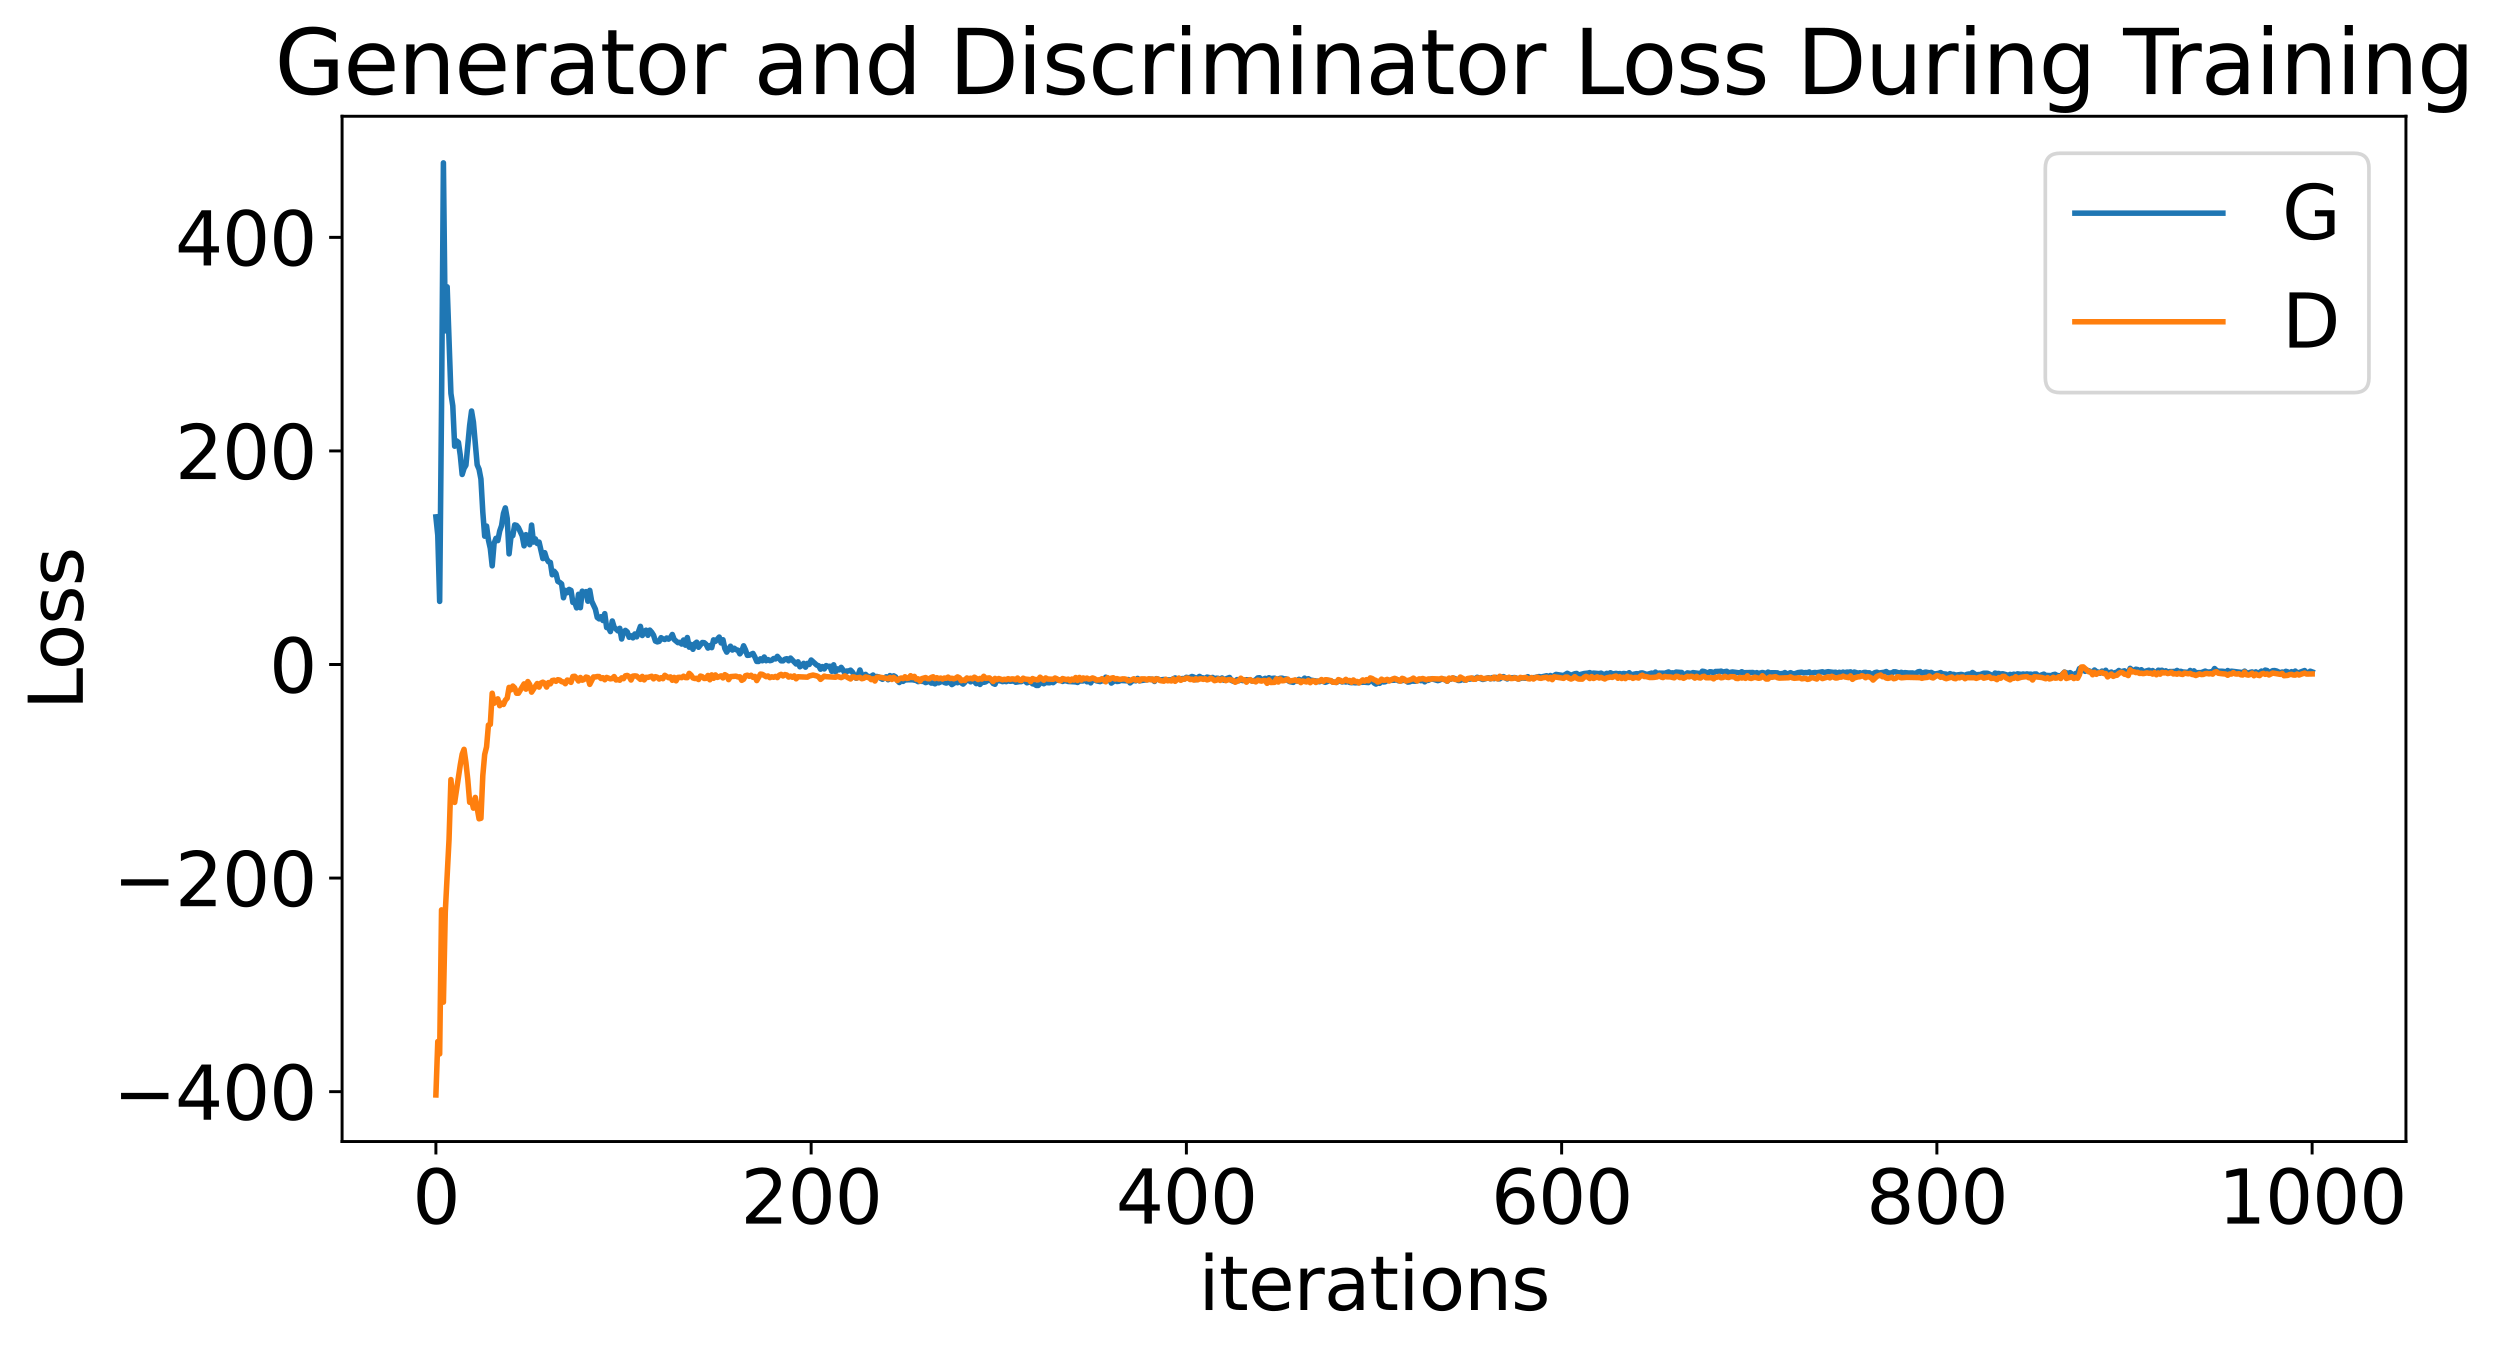 <?xml version="1.0" encoding="utf-8" standalone="no"?>
<!DOCTYPE svg PUBLIC "-//W3C//DTD SVG 1.1//EN"
  "http://www.w3.org/Graphics/SVG/1.1/DTD/svg11.dtd">
<svg xmlns:xlink="http://www.w3.org/1999/xlink" width="675.923pt" height="365.549pt" viewBox="0 0 675.923 365.549" xmlns="http://www.w3.org/2000/svg" version="1.1">
 <defs>
  <style type="text/css">*{stroke-linejoin: round; stroke-linecap: butt}</style>
 </defs>
 <g id="figure_1">
  <g id="patch_1">
   <path d="M 0 365.549 
L 675.923 365.549 
L 675.923 -0 
L 0 -0 
z
" style="fill: #ffffff"/>
  </g>
  <g id="axes_1">
   <g id="patch_2">
    <path d="M 92.491 308.636 
L 650.491 308.636 
L 650.491 31.436 
L 92.491 31.436 
z
" style="fill: #ffffff"/>
   </g>
   <g id="matplotlib.axis_1">
    <g id="xtick_1">
     <g id="line2d_1">
      <defs>
       <path id="mfd19feb092" d="M 0 0 
L 0 3.5 
" style="stroke: #000000; stroke-width: 0.8"/>
      </defs>
      <g>
       <use xlink:href="#mfd19feb092" x="117.854" y="308.636" style="stroke: #000000; stroke-width: 0.8"/>
      </g>
     </g>
     <g id="text_1">
      <!-- 0 -->
      <g transform="translate(111.492 330.833) scale(0.2 -0.2)">
       <defs>
        <path id="DejaVuSans-30" d="M 2034 4250 
Q 1547 4250 1301 3770 
Q 1056 3291 1056 2328 
Q 1056 1369 1301 889 
Q 1547 409 2034 409 
Q 2525 409 2770 889 
Q 3016 1369 3016 2328 
Q 3016 3291 2770 3770 
Q 2525 4250 2034 4250 
z
M 2034 4750 
Q 2819 4750 3233 4129 
Q 3647 3509 3647 2328 
Q 3647 1150 3233 529 
Q 2819 -91 2034 -91 
Q 1250 -91 836 529 
Q 422 1150 422 2328 
Q 422 3509 836 4129 
Q 1250 4750 2034 4750 
z
" transform="scale(0.016)"/>
       </defs>
       <use xlink:href="#DejaVuSans-30"/>
      </g>
     </g>
    </g>
    <g id="xtick_2">
     <g id="line2d_2">
      <g>
       <use xlink:href="#mfd19feb092" x="219.309" y="308.636" style="stroke: #000000; stroke-width: 0.8"/>
      </g>
     </g>
     <g id="text_2">
      <!-- 200 -->
      <g transform="translate(200.221 330.833) scale(0.2 -0.2)">
       <defs>
        <path id="DejaVuSans-32" d="M 1228 531 
L 3431 531 
L 3431 0 
L 469 0 
L 469 531 
Q 828 903 1448 1529 
Q 2069 2156 2228 2338 
Q 2531 2678 2651 2914 
Q 2772 3150 2772 3378 
Q 2772 3750 2511 3984 
Q 2250 4219 1831 4219 
Q 1534 4219 1204 4116 
Q 875 4013 500 3803 
L 500 4441 
Q 881 4594 1212 4672 
Q 1544 4750 1819 4750 
Q 2544 4750 2975 4387 
Q 3406 4025 3406 3419 
Q 3406 3131 3298 2873 
Q 3191 2616 2906 2266 
Q 2828 2175 2409 1742 
Q 1991 1309 1228 531 
z
" transform="scale(0.016)"/>
       </defs>
       <use xlink:href="#DejaVuSans-32"/>
       <use xlink:href="#DejaVuSans-30" x="63.623"/>
       <use xlink:href="#DejaVuSans-30" x="127.246"/>
      </g>
     </g>
    </g>
    <g id="xtick_3">
     <g id="line2d_3">
      <g>
       <use xlink:href="#mfd19feb092" x="320.763" y="308.636" style="stroke: #000000; stroke-width: 0.8"/>
      </g>
     </g>
     <g id="text_3">
      <!-- 400 -->
      <g transform="translate(301.676 330.833) scale(0.2 -0.2)">
       <defs>
        <path id="DejaVuSans-34" d="M 2419 4116 
L 825 1625 
L 2419 1625 
L 2419 4116 
z
M 2253 4666 
L 3047 4666 
L 3047 1625 
L 3713 1625 
L 3713 1100 
L 3047 1100 
L 3047 0 
L 2419 0 
L 2419 1100 
L 313 1100 
L 313 1709 
L 2253 4666 
z
" transform="scale(0.016)"/>
       </defs>
       <use xlink:href="#DejaVuSans-34"/>
       <use xlink:href="#DejaVuSans-30" x="63.623"/>
       <use xlink:href="#DejaVuSans-30" x="127.246"/>
      </g>
     </g>
    </g>
    <g id="xtick_4">
     <g id="line2d_4">
      <g>
       <use xlink:href="#mfd19feb092" x="422.218" y="308.636" style="stroke: #000000; stroke-width: 0.8"/>
      </g>
     </g>
     <g id="text_4">
      <!-- 600 -->
      <g transform="translate(403.13 330.833) scale(0.2 -0.2)">
       <defs>
        <path id="DejaVuSans-36" d="M 2113 2584 
Q 1688 2584 1439 2293 
Q 1191 2003 1191 1497 
Q 1191 994 1439 701 
Q 1688 409 2113 409 
Q 2538 409 2786 701 
Q 3034 994 3034 1497 
Q 3034 2003 2786 2293 
Q 2538 2584 2113 2584 
z
M 3366 4563 
L 3366 3988 
Q 3128 4100 2886 4159 
Q 2644 4219 2406 4219 
Q 1781 4219 1451 3797 
Q 1122 3375 1075 2522 
Q 1259 2794 1537 2939 
Q 1816 3084 2150 3084 
Q 2853 3084 3261 2657 
Q 3669 2231 3669 1497 
Q 3669 778 3244 343 
Q 2819 -91 2113 -91 
Q 1303 -91 875 529 
Q 447 1150 447 2328 
Q 447 3434 972 4092 
Q 1497 4750 2381 4750 
Q 2619 4750 2861 4703 
Q 3103 4656 3366 4563 
z
" transform="scale(0.016)"/>
       </defs>
       <use xlink:href="#DejaVuSans-36"/>
       <use xlink:href="#DejaVuSans-30" x="63.623"/>
       <use xlink:href="#DejaVuSans-30" x="127.246"/>
      </g>
     </g>
    </g>
    <g id="xtick_5">
     <g id="line2d_5">
      <g>
       <use xlink:href="#mfd19feb092" x="523.672" y="308.636" style="stroke: #000000; stroke-width: 0.8"/>
      </g>
     </g>
     <g id="text_5">
      <!-- 800 -->
      <g transform="translate(504.585 330.833) scale(0.2 -0.2)">
       <defs>
        <path id="DejaVuSans-38" d="M 2034 2216 
Q 1584 2216 1326 1975 
Q 1069 1734 1069 1313 
Q 1069 891 1326 650 
Q 1584 409 2034 409 
Q 2484 409 2743 651 
Q 3003 894 3003 1313 
Q 3003 1734 2745 1975 
Q 2488 2216 2034 2216 
z
M 1403 2484 
Q 997 2584 770 2862 
Q 544 3141 544 3541 
Q 544 4100 942 4425 
Q 1341 4750 2034 4750 
Q 2731 4750 3128 4425 
Q 3525 4100 3525 3541 
Q 3525 3141 3298 2862 
Q 3072 2584 2669 2484 
Q 3125 2378 3379 2068 
Q 3634 1759 3634 1313 
Q 3634 634 3220 271 
Q 2806 -91 2034 -91 
Q 1263 -91 848 271 
Q 434 634 434 1313 
Q 434 1759 690 2068 
Q 947 2378 1403 2484 
z
M 1172 3481 
Q 1172 3119 1398 2916 
Q 1625 2713 2034 2713 
Q 2441 2713 2670 2916 
Q 2900 3119 2900 3481 
Q 2900 3844 2670 4047 
Q 2441 4250 2034 4250 
Q 1625 4250 1398 4047 
Q 1172 3844 1172 3481 
z
" transform="scale(0.016)"/>
       </defs>
       <use xlink:href="#DejaVuSans-38"/>
       <use xlink:href="#DejaVuSans-30" x="63.623"/>
       <use xlink:href="#DejaVuSans-30" x="127.246"/>
      </g>
     </g>
    </g>
    <g id="xtick_6">
     <g id="line2d_6">
      <g>
       <use xlink:href="#mfd19feb092" x="625.127" y="308.636" style="stroke: #000000; stroke-width: 0.8"/>
      </g>
     </g>
     <g id="text_6">
      <!-- 1000 -->
      <g transform="translate(599.677 330.833) scale(0.2 -0.2)">
       <defs>
        <path id="DejaVuSans-31" d="M 794 531 
L 1825 531 
L 1825 4091 
L 703 3866 
L 703 4441 
L 1819 4666 
L 2450 4666 
L 2450 531 
L 3481 531 
L 3481 0 
L 794 0 
L 794 531 
z
" transform="scale(0.016)"/>
       </defs>
       <use xlink:href="#DejaVuSans-31"/>
       <use xlink:href="#DejaVuSans-30" x="63.623"/>
       <use xlink:href="#DejaVuSans-30" x="127.246"/>
       <use xlink:href="#DejaVuSans-30" x="190.869"/>
      </g>
     </g>
    </g>
    <g id="text_7">
     <!-- iterations -->
     <g transform="translate(324.036 354.189) scale(0.2 -0.2)">
      <defs>
       <path id="DejaVuSans-69" d="M 603 3500 
L 1178 3500 
L 1178 0 
L 603 0 
L 603 3500 
z
M 603 4863 
L 1178 4863 
L 1178 4134 
L 603 4134 
L 603 4863 
z
" transform="scale(0.016)"/>
       <path id="DejaVuSans-74" d="M 1172 4494 
L 1172 3500 
L 2356 3500 
L 2356 3053 
L 1172 3053 
L 1172 1153 
Q 1172 725 1289 603 
Q 1406 481 1766 481 
L 2356 481 
L 2356 0 
L 1766 0 
Q 1100 0 847 248 
Q 594 497 594 1153 
L 594 3053 
L 172 3053 
L 172 3500 
L 594 3500 
L 594 4494 
L 1172 4494 
z
" transform="scale(0.016)"/>
       <path id="DejaVuSans-65" d="M 3597 1894 
L 3597 1613 
L 953 1613 
Q 991 1019 1311 708 
Q 1631 397 2203 397 
Q 2534 397 2845 478 
Q 3156 559 3463 722 
L 3463 178 
Q 3153 47 2828 -22 
Q 2503 -91 2169 -91 
Q 1331 -91 842 396 
Q 353 884 353 1716 
Q 353 2575 817 3079 
Q 1281 3584 2069 3584 
Q 2775 3584 3186 3129 
Q 3597 2675 3597 1894 
z
M 3022 2063 
Q 3016 2534 2758 2815 
Q 2500 3097 2075 3097 
Q 1594 3097 1305 2825 
Q 1016 2553 972 2059 
L 3022 2063 
z
" transform="scale(0.016)"/>
       <path id="DejaVuSans-72" d="M 2631 2963 
Q 2534 3019 2420 3045 
Q 2306 3072 2169 3072 
Q 1681 3072 1420 2755 
Q 1159 2438 1159 1844 
L 1159 0 
L 581 0 
L 581 3500 
L 1159 3500 
L 1159 2956 
Q 1341 3275 1631 3429 
Q 1922 3584 2338 3584 
Q 2397 3584 2469 3576 
Q 2541 3569 2628 3553 
L 2631 2963 
z
" transform="scale(0.016)"/>
       <path id="DejaVuSans-61" d="M 2194 1759 
Q 1497 1759 1228 1600 
Q 959 1441 959 1056 
Q 959 750 1161 570 
Q 1363 391 1709 391 
Q 2188 391 2477 730 
Q 2766 1069 2766 1631 
L 2766 1759 
L 2194 1759 
z
M 3341 1997 
L 3341 0 
L 2766 0 
L 2766 531 
Q 2569 213 2275 61 
Q 1981 -91 1556 -91 
Q 1019 -91 701 211 
Q 384 513 384 1019 
Q 384 1609 779 1909 
Q 1175 2209 1959 2209 
L 2766 2209 
L 2766 2266 
Q 2766 2663 2505 2880 
Q 2244 3097 1772 3097 
Q 1472 3097 1187 3025 
Q 903 2953 641 2809 
L 641 3341 
Q 956 3463 1253 3523 
Q 1550 3584 1831 3584 
Q 2591 3584 2966 3190 
Q 3341 2797 3341 1997 
z
" transform="scale(0.016)"/>
       <path id="DejaVuSans-6f" d="M 1959 3097 
Q 1497 3097 1228 2736 
Q 959 2375 959 1747 
Q 959 1119 1226 758 
Q 1494 397 1959 397 
Q 2419 397 2687 759 
Q 2956 1122 2956 1747 
Q 2956 2369 2687 2733 
Q 2419 3097 1959 3097 
z
M 1959 3584 
Q 2709 3584 3137 3096 
Q 3566 2609 3566 1747 
Q 3566 888 3137 398 
Q 2709 -91 1959 -91 
Q 1206 -91 779 398 
Q 353 888 353 1747 
Q 353 2609 779 3096 
Q 1206 3584 1959 3584 
z
" transform="scale(0.016)"/>
       <path id="DejaVuSans-6e" d="M 3513 2113 
L 3513 0 
L 2938 0 
L 2938 2094 
Q 2938 2591 2744 2837 
Q 2550 3084 2163 3084 
Q 1697 3084 1428 2787 
Q 1159 2491 1159 1978 
L 1159 0 
L 581 0 
L 581 3500 
L 1159 3500 
L 1159 2956 
Q 1366 3272 1645 3428 
Q 1925 3584 2291 3584 
Q 2894 3584 3203 3211 
Q 3513 2838 3513 2113 
z
" transform="scale(0.016)"/>
       <path id="DejaVuSans-73" d="M 2834 3397 
L 2834 2853 
Q 2591 2978 2328 3040 
Q 2066 3103 1784 3103 
Q 1356 3103 1142 2972 
Q 928 2841 928 2578 
Q 928 2378 1081 2264 
Q 1234 2150 1697 2047 
L 1894 2003 
Q 2506 1872 2764 1633 
Q 3022 1394 3022 966 
Q 3022 478 2636 193 
Q 2250 -91 1575 -91 
Q 1294 -91 989 -36 
Q 684 19 347 128 
L 347 722 
Q 666 556 975 473 
Q 1284 391 1588 391 
Q 1994 391 2212 530 
Q 2431 669 2431 922 
Q 2431 1156 2273 1281 
Q 2116 1406 1581 1522 
L 1381 1569 
Q 847 1681 609 1914 
Q 372 2147 372 2553 
Q 372 3047 722 3315 
Q 1072 3584 1716 3584 
Q 2034 3584 2315 3537 
Q 2597 3491 2834 3397 
z
" transform="scale(0.016)"/>
      </defs>
      <use xlink:href="#DejaVuSans-69"/>
      <use xlink:href="#DejaVuSans-74" x="27.783"/>
      <use xlink:href="#DejaVuSans-65" x="66.992"/>
      <use xlink:href="#DejaVuSans-72" x="128.516"/>
      <use xlink:href="#DejaVuSans-61" x="169.629"/>
      <use xlink:href="#DejaVuSans-74" x="230.908"/>
      <use xlink:href="#DejaVuSans-69" x="270.117"/>
      <use xlink:href="#DejaVuSans-6f" x="297.9"/>
      <use xlink:href="#DejaVuSans-6e" x="359.082"/>
      <use xlink:href="#DejaVuSans-73" x="422.461"/>
     </g>
    </g>
   </g>
   <g id="matplotlib.axis_2">
    <g id="ytick_1">
     <g id="line2d_7">
      <defs>
       <path id="md54d7e833b" d="M 0 0 
L -3.5 0 
" style="stroke: #000000; stroke-width: 0.8"/>
      </defs>
      <g>
       <use xlink:href="#md54d7e833b" x="92.491" y="295.149" style="stroke: #000000; stroke-width: 0.8"/>
      </g>
     </g>
     <g id="text_8">
      <!-- −400 -->
      <g transform="translate(30.556 302.747) scale(0.2 -0.2)">
       <defs>
        <path id="DejaVuSans-2212" d="M 678 2272 
L 4684 2272 
L 4684 1741 
L 678 1741 
L 678 2272 
z
" transform="scale(0.016)"/>
       </defs>
       <use xlink:href="#DejaVuSans-2212"/>
       <use xlink:href="#DejaVuSans-34" x="83.789"/>
       <use xlink:href="#DejaVuSans-30" x="147.412"/>
       <use xlink:href="#DejaVuSans-30" x="211.035"/>
      </g>
     </g>
    </g>
    <g id="ytick_2">
     <g id="line2d_8">
      <g>
       <use xlink:href="#md54d7e833b" x="92.491" y="237.406" style="stroke: #000000; stroke-width: 0.8"/>
      </g>
     </g>
     <g id="text_9">
      <!-- −200 -->
      <g transform="translate(30.556 245.004) scale(0.2 -0.2)">
       <use xlink:href="#DejaVuSans-2212"/>
       <use xlink:href="#DejaVuSans-32" x="83.789"/>
       <use xlink:href="#DejaVuSans-30" x="147.412"/>
       <use xlink:href="#DejaVuSans-30" x="211.035"/>
      </g>
     </g>
    </g>
    <g id="ytick_3">
     <g id="line2d_9">
      <g>
       <use xlink:href="#md54d7e833b" x="92.491" y="179.663" style="stroke: #000000; stroke-width: 0.8"/>
      </g>
     </g>
     <g id="text_10">
      <!-- 0 -->
      <g transform="translate(72.766 187.262) scale(0.2 -0.2)">
       <use xlink:href="#DejaVuSans-30"/>
      </g>
     </g>
    </g>
    <g id="ytick_4">
     <g id="line2d_10">
      <g>
       <use xlink:href="#md54d7e833b" x="92.491" y="121.92" style="stroke: #000000; stroke-width: 0.8"/>
      </g>
     </g>
     <g id="text_11">
      <!-- 200 -->
      <g transform="translate(47.316 129.519) scale(0.2 -0.2)">
       <use xlink:href="#DejaVuSans-32"/>
       <use xlink:href="#DejaVuSans-30" x="63.623"/>
       <use xlink:href="#DejaVuSans-30" x="127.246"/>
      </g>
     </g>
    </g>
    <g id="ytick_5">
     <g id="line2d_11">
      <g>
       <use xlink:href="#md54d7e833b" x="92.491" y="64.178" style="stroke: #000000; stroke-width: 0.8"/>
      </g>
     </g>
     <g id="text_12">
      <!-- 400 -->
      <g transform="translate(47.316 71.776) scale(0.2 -0.2)">
       <use xlink:href="#DejaVuSans-34"/>
       <use xlink:href="#DejaVuSans-30" x="63.623"/>
       <use xlink:href="#DejaVuSans-30" x="127.246"/>
      </g>
     </g>
    </g>
    <g id="text_13">
     <!-- Loss -->
     <g transform="translate(22.397 191.971) rotate(-90) scale(0.2 -0.2)">
      <defs>
       <path id="DejaVuSans-4c" d="M 628 4666 
L 1259 4666 
L 1259 531 
L 3531 531 
L 3531 0 
L 628 0 
L 628 4666 
z
" transform="scale(0.016)"/>
      </defs>
      <use xlink:href="#DejaVuSans-4c"/>
      <use xlink:href="#DejaVuSans-6f" x="53.963"/>
      <use xlink:href="#DejaVuSans-73" x="115.145"/>
      <use xlink:href="#DejaVuSans-73" x="167.244"/>
     </g>
    </g>
   </g>
   <g id="line2d_12">
    <path d="M 117.854 139.751 
L 118.362 144.723 
L 118.869 162.599 
L 119.376 109.941 
L 119.883 44.036 
L 120.391 89.448 
L 120.898 77.551 
L 121.912 106.365 
L 122.42 109.726 
L 122.927 120.64 
L 123.434 119.204 
L 123.942 119.595 
L 124.449 123.111 
L 124.956 128.276 
L 125.463 126.631 
L 125.971 125.79 
L 126.985 114.951 
L 127.492 111.128 
L 128 114.143 
L 129.014 125.682 
L 129.522 126.858 
L 130.029 129.517 
L 130.536 138.462 
L 131.043 144.97 
L 131.551 142.238 
L 132.058 146.018 
L 132.565 148.277 
L 133.072 152.986 
L 133.58 146.939 
L 134.087 145.55 
L 134.594 146.155 
L 135.102 143.578 
L 135.609 142.121 
L 136.116 138.828 
L 136.623 137.321 
L 137.131 140.17 
L 137.638 149.749 
L 138.145 145.162 
L 138.652 144.809 
L 139.16 141.919 
L 139.667 142.056 
L 140.174 142.689 
L 141.189 144.889 
L 141.696 147.58 
L 142.203 144.558 
L 142.711 146.199 
L 143.218 147.267 
L 143.725 141.964 
L 144.232 146.562 
L 144.74 145.704 
L 145.247 146.943 
L 145.754 146.571 
L 146.769 151.019 
L 147.276 149.433 
L 147.783 151.088 
L 148.291 151.883 
L 148.798 152.057 
L 149.305 155.394 
L 149.812 154.443 
L 150.32 155.065 
L 150.827 157.187 
L 151.334 157.457 
L 151.842 157.875 
L 152.349 161.618 
L 152.856 159.62 
L 153.363 160.247 
L 153.871 159.36 
L 154.378 159.626 
L 154.885 162.871 
L 155.392 162.82 
L 155.9 164.349 
L 156.407 160.682 
L 156.914 164.299 
L 157.422 159.839 
L 157.929 160.412 
L 158.436 159.961 
L 158.943 162.549 
L 159.451 159.617 
L 159.958 162.522 
L 160.972 164.689 
L 161.48 166.947 
L 161.987 167.327 
L 162.494 166.73 
L 163.002 167.759 
L 163.509 165.918 
L 164.016 169.66 
L 164.523 169.738 
L 165.031 170.756 
L 165.538 167.899 
L 166.045 169.586 
L 167.06 170.565 
L 167.567 169.882 
L 168.074 172.761 
L 168.582 170.967 
L 169.089 170.439 
L 169.596 170.86 
L 170.103 172.298 
L 170.611 171.899 
L 171.118 172.457 
L 171.625 171.413 
L 172.132 172.181 
L 173.147 169.351 
L 173.654 171.82 
L 174.162 170.703 
L 174.669 170.387 
L 175.176 171.764 
L 175.683 170.364 
L 176.191 170.944 
L 176.698 171.743 
L 177.205 173.321 
L 177.712 173.544 
L 178.22 173.401 
L 178.727 172.411 
L 179.234 172.755 
L 179.742 172.896 
L 180.249 172.496 
L 180.756 172.808 
L 181.263 172.372 
L 181.771 171.548 
L 182.278 172.909 
L 183.292 173.752 
L 183.8 173.681 
L 184.307 174.136 
L 184.814 173.041 
L 185.322 174.437 
L 185.829 172.369 
L 186.336 174.973 
L 186.843 174.25 
L 187.351 175.54 
L 187.858 174.035 
L 188.365 173.635 
L 188.872 174.998 
L 189.887 173.713 
L 190.394 173.769 
L 190.902 174.193 
L 191.409 175.217 
L 191.916 174.549 
L 192.423 175.102 
L 192.931 173.001 
L 193.438 173.396 
L 194.452 172.246 
L 194.96 173.83 
L 195.467 172.971 
L 195.974 175.344 
L 196.482 176.316 
L 197.496 174.721 
L 198.003 175.75 
L 198.511 175.27 
L 199.018 175.66 
L 199.525 175.803 
L 200.032 176.778 
L 200.54 176.066 
L 201.047 174.61 
L 201.554 175.702 
L 202.062 177.186 
L 202.569 177.146 
L 203.583 176.672 
L 204.091 177.626 
L 204.598 178.826 
L 205.105 178.84 
L 205.612 178.124 
L 206.12 178.645 
L 206.627 177.64 
L 207.134 178.637 
L 207.642 178.334 
L 208.149 178.624 
L 208.656 178.507 
L 209.163 178.056 
L 209.671 178.154 
L 210.178 177.462 
L 211.192 178.663 
L 211.7 178.676 
L 212.207 178.231 
L 212.714 178.099 
L 213.222 178.653 
L 213.729 177.93 
L 215.251 179.524 
L 215.758 178.94 
L 216.265 180.275 
L 216.772 179.957 
L 217.28 179.353 
L 217.787 180.379 
L 218.294 179.365 
L 218.802 179.641 
L 219.309 178.457 
L 220.831 179.826 
L 221.338 180.002 
L 221.845 180.935 
L 222.352 180.225 
L 222.86 180.852 
L 223.367 179.961 
L 223.874 180.188 
L 224.382 180.141 
L 224.889 181.495 
L 225.396 179.749 
L 225.903 181.662 
L 226.411 180.841 
L 226.918 181.108 
L 227.425 180.436 
L 227.932 181.136 
L 228.44 182.052 
L 228.947 181.422 
L 229.454 181.417 
L 229.962 181.193 
L 230.469 181.709 
L 231.483 183.371 
L 231.991 182.602 
L 232.498 181.152 
L 233.005 182.618 
L 233.512 182.961 
L 234.02 182.336 
L 234.527 182.827 
L 235.034 182.954 
L 235.542 182.864 
L 236.049 182.511 
L 236.556 183.23 
L 237.063 182.899 
L 237.571 183.054 
L 238.585 183.66 
L 239.6 182.988 
L 240.107 183.775 
L 240.614 182.661 
L 241.122 183.158 
L 241.629 182.729 
L 242.136 183.014 
L 242.643 183.989 
L 243.151 184.529 
L 243.658 184.064 
L 244.165 184.222 
L 244.672 183.846 
L 245.687 183.78 
L 246.702 183.787 
L 247.716 183.979 
L 248.223 184.289 
L 248.731 184.177 
L 249.745 184.239 
L 250.252 184.553 
L 251.267 184.184 
L 251.774 184.68 
L 252.282 184.656 
L 252.789 184.884 
L 253.296 184.519 
L 253.803 184.613 
L 254.818 184.126 
L 255.325 184.527 
L 255.832 184.677 
L 256.34 184.493 
L 256.847 184.457 
L 257.354 185.084 
L 257.862 184.767 
L 258.369 184.135 
L 258.876 184.584 
L 259.383 184.059 
L 259.891 184.615 
L 260.398 184.954 
L 260.905 184.443 
L 261.412 183.458 
L 262.427 184.344 
L 262.934 183.85 
L 263.442 184.254 
L 263.949 184.827 
L 264.456 184.469 
L 264.963 185.047 
L 265.471 184.444 
L 265.978 184.476 
L 266.485 184.368 
L 266.992 183.938 
L 268.007 184.014 
L 268.514 184.777 
L 269.022 184.997 
L 269.529 183.773 
L 270.036 184.036 
L 270.543 184.102 
L 271.051 184.288 
L 271.558 184.174 
L 272.065 184.293 
L 272.572 184.003 
L 273.08 184.199 
L 274.094 184.093 
L 274.602 184.455 
L 275.616 184.287 
L 276.123 184.291 
L 276.631 183.727 
L 277.645 184.606 
L 278.66 184.275 
L 279.167 184.875 
L 279.674 184.963 
L 280.182 185.317 
L 280.689 185.323 
L 281.196 184.748 
L 281.703 184.519 
L 282.211 184.863 
L 282.718 184.524 
L 283.732 184.617 
L 284.24 184.416 
L 284.747 184.569 
L 285.762 183.721 
L 286.269 183.962 
L 286.776 183.809 
L 287.283 184.237 
L 287.791 184.039 
L 288.298 184.087 
L 288.805 184.248 
L 290.834 184.36 
L 291.342 184.51 
L 291.849 184.111 
L 292.863 184.108 
L 293.371 183.81 
L 293.878 184.329 
L 294.385 183.781 
L 294.892 184.627 
L 295.4 183.751 
L 295.907 183.767 
L 296.414 184.065 
L 297.429 184.284 
L 297.936 184.068 
L 298.443 184.061 
L 298.951 183.095 
L 299.965 183.744 
L 300.472 184.678 
L 301.487 183.94 
L 301.994 184.251 
L 302.502 184.2 
L 303.009 183.967 
L 304.531 184.067 
L 305.038 183.733 
L 305.545 184.63 
L 306.052 184.169 
L 306.56 183.968 
L 307.067 184.075 
L 307.574 183.424 
L 308.082 184.07 
L 311.125 183.612 
L 311.632 183.741 
L 312.14 184.239 
L 312.647 183.488 
L 313.662 183.851 
L 314.676 183.71 
L 315.183 183.838 
L 316.705 183.826 
L 317.72 183.29 
L 318.227 183.562 
L 318.734 183.463 
L 319.242 183.595 
L 319.749 183.446 
L 320.256 183.573 
L 320.763 183.126 
L 321.271 183.258 
L 321.778 183.147 
L 322.285 182.907 
L 322.792 183.073 
L 323.3 183.771 
L 323.807 183.213 
L 324.314 182.883 
L 324.822 183.234 
L 325.329 183.289 
L 325.836 183.484 
L 326.343 183.068 
L 327.358 183.287 
L 327.865 183.159 
L 328.372 183.56 
L 328.88 183.361 
L 329.387 183.402 
L 329.894 183.751 
L 330.402 183.301 
L 330.909 183.92 
L 331.416 183.571 
L 332.431 183.171 
L 332.938 183.962 
L 333.445 184.188 
L 333.952 184.129 
L 334.46 183.744 
L 334.967 184.037 
L 335.474 183.772 
L 335.982 184.015 
L 336.996 183.772 
L 338.011 183.875 
L 338.518 184.119 
L 339.025 184.044 
L 339.532 183.775 
L 340.04 183.298 
L 340.547 183.237 
L 341.054 183.89 
L 342.069 183.404 
L 342.576 183.638 
L 343.083 183.238 
L 343.591 183.479 
L 344.605 183.356 
L 345.112 183.629 
L 345.62 183.641 
L 346.127 183.38 
L 346.634 183.357 
L 347.142 183.559 
L 347.649 183.547 
L 348.663 184.281 
L 349.678 184.486 
L 350.185 183.961 
L 350.692 184.135 
L 351.2 183.671 
L 351.707 183.956 
L 352.214 183.862 
L 352.722 183.35 
L 353.229 184.152 
L 353.736 183.51 
L 354.243 183.849 
L 356.78 184.315 
L 357.287 183.967 
L 358.302 184.477 
L 358.809 184.299 
L 359.316 183.978 
L 359.823 184.087 
L 360.331 184.402 
L 361.345 184.509 
L 361.852 183.925 
L 362.867 184.37 
L 363.374 184.262 
L 363.882 184.387 
L 364.389 184.223 
L 364.896 184.502 
L 365.403 184.576 
L 365.911 184.529 
L 366.418 184.611 
L 367.94 184.473 
L 368.954 184.45 
L 369.969 184.542 
L 370.476 184.103 
L 370.983 183.933 
L 371.491 184.644 
L 371.998 184.946 
L 372.505 184.625 
L 373.012 184.744 
L 373.52 184.123 
L 374.027 184.379 
L 374.534 184.334 
L 375.042 183.967 
L 377.071 183.902 
L 377.578 183.658 
L 378.085 184.057 
L 379.1 184.026 
L 379.607 183.864 
L 380.114 184.022 
L 380.622 184.414 
L 381.129 184.354 
L 381.636 184.134 
L 382.651 184.18 
L 383.665 183.895 
L 384.172 184.036 
L 384.68 183.811 
L 385.187 184.344 
L 385.694 183.949 
L 386.202 183.943 
L 386.709 183.65 
L 387.216 183.552 
L 388.738 184.019 
L 389.245 183.87 
L 389.752 183.564 
L 390.26 183.636 
L 390.767 183.828 
L 391.274 184.159 
L 391.782 183.668 
L 392.289 183.609 
L 392.796 183.336 
L 393.303 183.443 
L 394.318 183.992 
L 394.825 183.952 
L 395.332 183.591 
L 395.84 183.867 
L 396.347 183.821 
L 396.854 183.533 
L 397.362 183.614 
L 398.376 183.406 
L 398.883 183.599 
L 399.391 183.115 
L 400.912 183.7 
L 402.434 183.257 
L 402.942 183.539 
L 403.449 183.211 
L 403.956 183.497 
L 404.463 183.147 
L 404.971 183.511 
L 405.478 183.537 
L 405.985 183.138 
L 406.492 182.937 
L 407.507 183.562 
L 408.014 183.295 
L 409.029 183.237 
L 409.536 183.185 
L 410.551 183.573 
L 411.565 183.287 
L 412.58 183.374 
L 413.087 182.965 
L 413.594 183.324 
L 415.116 183.179 
L 416.131 182.909 
L 416.638 183.053 
L 418.16 182.703 
L 418.667 182.929 
L 419.174 182.642 
L 419.682 183.218 
L 420.189 182.642 
L 420.696 182.343 
L 422.725 182.654 
L 423.74 182.043 
L 424.754 182.575 
L 425.769 182.171 
L 426.276 182.086 
L 426.783 182.502 
L 428.305 182.104 
L 429.32 181.997 
L 429.827 181.859 
L 430.334 182.134 
L 430.842 181.989 
L 432.363 182.131 
L 432.871 181.996 
L 433.378 182.274 
L 433.885 182.349 
L 434.392 182.062 
L 434.9 182.173 
L 435.407 181.899 
L 435.914 182.153 
L 436.422 182.166 
L 436.929 182.051 
L 437.436 182.186 
L 437.943 182.105 
L 438.451 182.265 
L 438.958 182.082 
L 439.972 182.248 
L 440.48 181.88 
L 440.987 182.457 
L 442.509 182.123 
L 443.016 182.252 
L 443.523 181.975 
L 444.031 181.929 
L 445.045 182.29 
L 445.552 182.286 
L 446.567 181.982 
L 447.074 182.178 
L 447.582 181.717 
L 448.089 182.115 
L 448.596 181.992 
L 450.118 182.022 
L 451.132 181.672 
L 451.64 182.02 
L 452.147 181.9 
L 452.654 181.976 
L 453.162 181.715 
L 454.176 181.798 
L 454.683 181.82 
L 455.191 182.41 
L 455.698 182.357 
L 456.205 181.929 
L 457.22 182.086 
L 457.727 181.856 
L 459.249 182.065 
L 459.756 182.174 
L 460.263 181.477 
L 460.771 181.563 
L 461.785 181.991 
L 462.292 181.619 
L 462.8 181.668 
L 463.307 181.948 
L 463.814 181.555 
L 464.829 181.537 
L 465.336 181.455 
L 465.843 181.695 
L 466.858 181.5 
L 467.365 181.899 
L 468.38 181.673 
L 469.902 181.88 
L 470.409 181.919 
L 470.916 181.617 
L 471.423 181.883 
L 473.96 181.825 
L 474.467 182.057 
L 474.974 181.858 
L 475.482 182.089 
L 476.496 181.821 
L 477.511 182.074 
L 478.018 181.715 
L 478.525 181.912 
L 479.54 181.893 
L 480.554 181.915 
L 481.062 182.182 
L 482.076 182.094 
L 482.583 181.838 
L 483.091 182.18 
L 483.598 182.106 
L 484.105 181.875 
L 484.612 182.115 
L 485.12 182.203 
L 486.134 181.849 
L 487.149 181.731 
L 487.656 181.946 
L 488.163 181.833 
L 488.671 181.874 
L 489.178 181.671 
L 489.685 182.115 
L 490.192 181.896 
L 490.7 181.82 
L 491.207 181.896 
L 492.729 181.633 
L 493.236 181.837 
L 494.251 181.606 
L 495.772 181.808 
L 496.28 181.752 
L 496.787 182.01 
L 497.294 181.767 
L 497.802 181.93 
L 498.309 181.714 
L 498.816 181.91 
L 499.323 181.716 
L 499.831 181.752 
L 500.338 181.653 
L 500.845 182.019 
L 501.352 181.701 
L 502.367 182.011 
L 502.874 181.888 
L 503.382 182.12 
L 503.889 181.821 
L 504.396 181.795 
L 504.903 181.933 
L 505.411 181.905 
L 505.918 182.316 
L 506.425 182.176 
L 506.932 181.858 
L 507.44 181.742 
L 507.947 181.97 
L 509.469 181.764 
L 509.976 181.567 
L 510.483 181.949 
L 511.498 181.941 
L 512.005 181.636 
L 512.512 181.648 
L 513.527 181.985 
L 514.034 181.775 
L 514.542 181.959 
L 515.049 181.86 
L 516.063 181.968 
L 517.078 181.94 
L 517.585 182.08 
L 518.092 181.972 
L 518.6 181.635 
L 519.107 181.556 
L 519.614 182.019 
L 520.629 181.704 
L 521.643 181.908 
L 522.151 181.801 
L 522.658 182.096 
L 523.165 182.215 
L 524.18 182.046 
L 524.687 181.845 
L 525.194 182.168 
L 526.209 182.26 
L 526.716 182.578 
L 527.223 182.133 
L 527.731 182.356 
L 528.238 182.326 
L 528.745 182.539 
L 530.267 182.338 
L 531.282 182.612 
L 531.789 182.327 
L 532.296 182.233 
L 532.803 182.26 
L 533.311 181.824 
L 534.325 182.497 
L 534.832 182.381 
L 535.34 182.386 
L 536.354 182.018 
L 537.369 182.035 
L 538.891 182.719 
L 539.398 181.98 
L 539.905 182.127 
L 540.412 182.079 
L 540.92 182.281 
L 541.427 182.153 
L 542.442 182.426 
L 542.949 182.648 
L 543.456 182.343 
L 543.963 182.473 
L 544.471 182.279 
L 544.978 182.42 
L 545.485 182.188 
L 546.5 182.345 
L 547.007 182.225 
L 547.514 182.343 
L 548.022 182.202 
L 548.529 182.311 
L 549.036 182.263 
L 549.543 182.422 
L 550.051 182.238 
L 550.558 182.228 
L 551.065 182.734 
L 551.572 182.643 
L 552.587 182.27 
L 553.094 182.605 
L 554.616 182.666 
L 555.123 182.41 
L 555.631 182.315 
L 556.138 182.616 
L 557.152 182.756 
L 558.167 181.714 
L 559.182 182.096 
L 559.689 181.861 
L 560.196 182.235 
L 560.703 182.417 
L 561.211 182.095 
L 561.718 182.088 
L 562.225 180.756 
L 562.732 181.368 
L 563.24 181.045 
L 563.747 181.5 
L 564.254 181.217 
L 565.269 181.558 
L 565.776 182.067 
L 566.283 181.154 
L 566.791 181.581 
L 567.298 181.721 
L 567.805 181.993 
L 568.312 181.445 
L 568.82 181.993 
L 569.327 181.222 
L 569.834 182.056 
L 570.849 181.704 
L 571.356 182.177 
L 571.863 181.863 
L 572.371 181.71 
L 572.878 181.287 
L 573.385 181.642 
L 574.4 181.366 
L 575.414 182.144 
L 575.922 180.702 
L 576.429 181.132 
L 576.936 181.294 
L 577.443 180.935 
L 577.951 181.029 
L 578.458 181.841 
L 578.965 181.075 
L 579.472 181.646 
L 580.994 181.209 
L 581.502 181.697 
L 582.009 181.304 
L 582.516 181.801 
L 583.023 181.823 
L 583.531 181.207 
L 584.038 181.309 
L 584.545 181.225 
L 585.052 181.636 
L 585.56 181.362 
L 586.067 181.749 
L 586.574 181.579 
L 588.096 181.554 
L 588.603 181.267 
L 589.111 181.628 
L 589.618 181.509 
L 590.125 181.682 
L 591.14 181.757 
L 591.647 181.843 
L 592.154 181.274 
L 592.662 181.889 
L 593.169 181.378 
L 593.676 181.883 
L 594.691 181.865 
L 595.198 181.842 
L 596.212 181.452 
L 596.72 181.67 
L 597.227 181.718 
L 598.242 181.549 
L 598.749 180.754 
L 599.256 181.241 
L 599.763 181.483 
L 600.778 181.487 
L 601.285 181.536 
L 601.792 181.76 
L 602.3 181.297 
L 602.807 181.61 
L 603.314 181.47 
L 606.358 181.843 
L 606.865 181.458 
L 607.372 181.874 
L 607.88 182.027 
L 608.387 181.781 
L 608.894 181.672 
L 609.402 181.914 
L 609.909 181.651 
L 610.416 182.178 
L 611.431 181.441 
L 611.938 181.834 
L 612.445 181.173 
L 612.952 181.296 
L 613.46 181.926 
L 614.474 181.327 
L 614.982 181.305 
L 615.489 181.417 
L 616.503 181.904 
L 617.011 181.697 
L 617.518 181.786 
L 618.025 181.508 
L 618.532 181.664 
L 619.04 182.113 
L 619.547 181.6 
L 620.054 181.816 
L 620.562 181.439 
L 621.069 181.889 
L 621.576 181.85 
L 623.098 181.298 
L 623.605 181.897 
L 624.112 181.9 
L 624.62 181.477 
L 625.127 181.658 
L 625.127 181.658 
" clip-path="url(#pfbd8210f00)" style="fill: none; stroke: #1f77b4; stroke-width: 1.5; stroke-linecap: square"/>
   </g>
   <g id="line2d_13">
    <path d="M 117.854 296.036 
L 118.362 281.605 
L 118.869 284.938 
L 119.376 246.002 
L 119.883 270.95 
L 120.391 246.561 
L 121.405 226.969 
L 121.912 210.779 
L 122.42 215.904 
L 122.927 216.942 
L 124.449 206.773 
L 124.956 203.915 
L 125.463 202.604 
L 125.971 206.178 
L 126.478 210.825 
L 126.985 216.919 
L 127.492 216.352 
L 128 218.494 
L 128.507 215.599 
L 129.522 221.378 
L 130.029 221.238 
L 130.536 209.701 
L 131.043 203.983 
L 131.551 201.937 
L 132.058 196.027 
L 132.565 195.848 
L 133.072 187.438 
L 133.58 190.141 
L 134.087 189.427 
L 134.594 188.949 
L 135.102 190.793 
L 135.609 190.124 
L 136.116 190.463 
L 136.623 189.313 
L 137.131 188.766 
L 137.638 185.854 
L 138.145 186.505 
L 138.652 185.49 
L 139.16 185.993 
L 139.667 187.428 
L 140.174 187.422 
L 141.696 184.904 
L 142.203 186.322 
L 142.711 184.28 
L 143.218 185.074 
L 143.725 187.132 
L 144.74 185.552 
L 145.247 184.81 
L 145.754 185.77 
L 146.262 184.677 
L 146.769 184.447 
L 147.276 184.737 
L 147.783 185.757 
L 148.291 184.553 
L 148.798 184.89 
L 149.305 184.005 
L 149.812 183.901 
L 150.32 184.211 
L 150.827 183.773 
L 151.334 183.881 
L 151.842 184.303 
L 152.349 184.384 
L 152.856 184.848 
L 153.363 183.874 
L 153.871 183.985 
L 154.378 184.488 
L 154.885 182.909 
L 155.392 182.846 
L 155.9 183.356 
L 156.407 184.113 
L 156.914 183.176 
L 157.422 183.903 
L 157.929 183.699 
L 158.436 183.062 
L 158.943 183.196 
L 159.451 185.028 
L 160.465 183.024 
L 160.972 183.025 
L 161.48 182.909 
L 161.987 182.922 
L 162.494 183.447 
L 163.002 183.232 
L 163.509 183.782 
L 164.016 183.157 
L 165.031 183.542 
L 165.538 183.447 
L 166.045 182.929 
L 166.552 183.836 
L 167.06 183.736 
L 167.567 183.908 
L 168.074 183.273 
L 168.582 183.49 
L 169.089 182.72 
L 169.596 182.625 
L 170.103 182.92 
L 170.611 183.852 
L 171.118 182.803 
L 171.625 182.739 
L 172.132 182.801 
L 173.147 183.682 
L 173.654 182.886 
L 174.162 183.818 
L 174.669 183.13 
L 175.176 183.144 
L 176.191 182.842 
L 176.698 183.534 
L 177.205 182.956 
L 177.712 183.102 
L 178.22 183.593 
L 178.727 183.231 
L 179.234 183.494 
L 179.742 182.587 
L 180.756 183.233 
L 181.263 183.014 
L 181.771 183.922 
L 182.278 183.146 
L 182.785 184.072 
L 183.292 183.154 
L 183.8 183.121 
L 184.307 183.217 
L 184.814 182.827 
L 185.322 183.196 
L 185.829 183.215 
L 186.336 182.069 
L 186.843 182.517 
L 187.351 183.295 
L 187.858 183.45 
L 188.365 183.395 
L 188.872 183.714 
L 189.38 182.791 
L 189.887 182.951 
L 190.394 183.438 
L 190.902 183.397 
L 191.409 182.631 
L 191.916 183.785 
L 192.423 182.474 
L 192.931 183.387 
L 193.438 182.481 
L 193.945 183.151 
L 194.96 182.731 
L 195.467 183.29 
L 195.974 182.41 
L 196.482 182.701 
L 196.989 183.744 
L 197.496 182.944 
L 199.018 182.819 
L 199.525 183.038 
L 200.032 182.992 
L 200.54 183.939 
L 201.047 183.641 
L 201.554 182.692 
L 202.062 182.556 
L 202.569 182.842 
L 203.076 182.572 
L 203.583 183.123 
L 204.091 182.892 
L 204.598 184 
L 205.612 182.255 
L 206.12 182.326 
L 207.134 182.951 
L 207.642 182.767 
L 208.149 183.213 
L 208.656 182.99 
L 209.163 183.11 
L 209.671 182.889 
L 210.178 183.2 
L 210.685 182.548 
L 211.192 182.332 
L 211.7 182.755 
L 212.207 182.387 
L 212.714 182.499 
L 213.222 183.057 
L 213.729 182.808 
L 214.236 183.106 
L 214.743 182.743 
L 215.251 183.522 
L 215.758 182.974 
L 218.294 183.08 
L 218.802 182.768 
L 219.816 182.514 
L 220.831 182.753 
L 221.338 183.008 
L 221.845 183.679 
L 222.86 182.806 
L 223.367 182.954 
L 225.396 183.071 
L 225.903 183.105 
L 226.411 182.863 
L 227.425 183.206 
L 228.44 182.747 
L 229.454 183.319 
L 229.962 183.573 
L 230.469 183.019 
L 230.976 183.044 
L 231.483 183.317 
L 232.498 183.136 
L 233.005 183.507 
L 233.512 183.384 
L 234.02 183.031 
L 235.034 183.256 
L 235.542 183.748 
L 236.049 183.54 
L 236.556 184.123 
L 237.063 183.117 
L 237.571 183.055 
L 238.585 183.219 
L 240.107 183.497 
L 240.614 183.173 
L 241.122 183.701 
L 241.629 183.14 
L 242.643 183.983 
L 243.151 183.51 
L 243.658 183.317 
L 244.165 183.477 
L 244.672 182.977 
L 245.18 183.428 
L 245.687 183.33 
L 246.194 182.694 
L 246.702 183.191 
L 247.209 182.879 
L 247.716 183.632 
L 248.223 183.532 
L 248.731 184.148 
L 249.238 183.484 
L 250.252 183.193 
L 250.76 183.484 
L 251.267 183.521 
L 251.774 183.165 
L 252.282 182.983 
L 252.789 183.475 
L 253.296 183.23 
L 253.803 183.502 
L 254.311 183.333 
L 254.818 183.591 
L 255.325 183.321 
L 255.832 183.38 
L 256.34 183.072 
L 256.847 183.441 
L 257.354 183.385 
L 257.862 183.524 
L 258.369 183.366 
L 258.876 183.015 
L 259.383 183.251 
L 259.891 184.035 
L 260.398 183.84 
L 260.905 183.988 
L 261.412 183.313 
L 261.92 183.503 
L 262.427 183.376 
L 262.934 183.545 
L 263.442 183.094 
L 264.456 183.722 
L 264.963 183.433 
L 265.471 183.598 
L 265.978 182.852 
L 266.485 183.395 
L 267.5 183.282 
L 268.007 183.699 
L 268.514 184.269 
L 269.022 183.428 
L 269.529 183.746 
L 270.036 183.456 
L 271.051 183.798 
L 271.558 183.654 
L 272.065 183.748 
L 272.572 183.491 
L 273.08 183.698 
L 273.587 183.544 
L 274.094 183.585 
L 274.602 183.77 
L 275.109 183.323 
L 275.616 183.88 
L 276.123 183.99 
L 276.631 183.367 
L 277.138 183.601 
L 278.152 183.697 
L 278.66 184.28 
L 279.167 183.462 
L 279.674 183.689 
L 280.689 183.806 
L 281.196 183.095 
L 282.211 183.904 
L 282.718 183.295 
L 283.225 183.581 
L 284.747 183.662 
L 285.254 183.316 
L 285.762 183.535 
L 286.269 183.913 
L 286.776 184.048 
L 287.283 183.461 
L 288.298 183.752 
L 288.805 183.613 
L 289.312 184.063 
L 289.82 183.593 
L 290.327 183.871 
L 290.834 183.186 
L 291.342 183.964 
L 291.849 183.16 
L 292.356 183.861 
L 292.863 183.293 
L 293.371 183.516 
L 293.878 183.331 
L 294.385 183.618 
L 294.892 183.526 
L 295.4 183.293 
L 295.907 183.481 
L 296.414 183.853 
L 297.429 183.791 
L 297.936 183.497 
L 298.443 183.815 
L 298.951 184.341 
L 299.458 183.225 
L 299.965 183.734 
L 300.472 183.359 
L 300.98 183.242 
L 301.487 183.602 
L 301.994 183.476 
L 302.502 183.648 
L 303.009 183.675 
L 303.516 183.546 
L 304.023 183.552 
L 304.531 183.688 
L 305.038 184.067 
L 305.545 184.011 
L 306.56 183.518 
L 307.067 183.906 
L 307.574 183.723 
L 308.082 184.052 
L 308.589 183.557 
L 309.603 183.561 
L 310.111 183.85 
L 310.618 183.511 
L 311.125 183.787 
L 311.632 183.575 
L 312.14 184.062 
L 312.647 183.536 
L 313.154 183.619 
L 313.662 184.004 
L 314.676 184.169 
L 315.183 183.649 
L 315.691 184.07 
L 316.198 183.99 
L 316.705 184.105 
L 317.212 183.552 
L 317.72 184.202 
L 318.734 183.335 
L 319.242 183.936 
L 319.749 183.629 
L 320.256 183.609 
L 320.763 183.338 
L 321.271 183.369 
L 321.778 183.728 
L 322.285 183.654 
L 322.792 183.872 
L 323.3 183.501 
L 323.807 183.805 
L 324.314 183.557 
L 324.822 183.536 
L 325.329 183.677 
L 325.836 183.512 
L 326.343 183.819 
L 326.851 183.68 
L 327.358 183.317 
L 327.865 183.607 
L 328.372 184.031 
L 328.88 183.897 
L 329.387 183.562 
L 329.894 183.963 
L 330.402 183.589 
L 330.909 183.671 
L 331.416 184.033 
L 331.923 183.816 
L 332.431 183.734 
L 333.445 183.984 
L 333.952 184.461 
L 334.967 183.956 
L 335.474 183.372 
L 335.982 183.801 
L 336.489 183.812 
L 336.996 184.439 
L 337.503 183.906 
L 338.011 183.751 
L 338.518 184.137 
L 339.025 184.113 
L 339.532 184.362 
L 340.04 183.894 
L 341.054 184.154 
L 341.562 183.986 
L 342.069 184.031 
L 342.576 184.747 
L 343.083 183.83 
L 343.591 184.526 
L 344.605 184.485 
L 345.112 183.54 
L 345.62 184.397 
L 346.127 183.562 
L 346.634 184.058 
L 347.142 184.027 
L 348.156 183.607 
L 348.663 184.136 
L 349.678 183.971 
L 350.185 183.836 
L 350.692 184.141 
L 351.2 183.986 
L 351.707 184.56 
L 352.214 184.119 
L 353.229 184.38 
L 353.736 183.942 
L 354.243 184.578 
L 354.751 184.127 
L 355.258 184.089 
L 355.765 184.52 
L 356.272 184.161 
L 356.78 184.142 
L 357.287 183.728 
L 357.794 184.247 
L 358.302 183.795 
L 358.809 183.797 
L 359.316 183.977 
L 359.823 184.008 
L 360.331 184.432 
L 361.345 184.492 
L 361.852 183.747 
L 362.36 183.936 
L 362.867 184.274 
L 363.374 184.086 
L 363.882 183.681 
L 364.389 184.109 
L 364.896 183.983 
L 365.403 184.47 
L 365.911 183.848 
L 366.418 184.293 
L 366.925 184.252 
L 367.432 184.651 
L 368.447 183.832 
L 368.954 184.152 
L 369.462 183.76 
L 369.969 184.047 
L 370.476 183.293 
L 370.983 183.456 
L 371.491 183.788 
L 371.998 183.978 
L 372.505 184.395 
L 373.012 184.201 
L 373.52 183.63 
L 374.027 183.919 
L 374.534 183.887 
L 375.042 183.68 
L 375.549 184.122 
L 376.563 183.578 
L 377.071 183.407 
L 377.578 183.699 
L 378.085 183.838 
L 378.592 184.174 
L 379.1 183.406 
L 379.607 183.566 
L 380.114 184.112 
L 381.129 183.857 
L 381.636 183.661 
L 382.143 183.346 
L 383.158 184.11 
L 383.665 183.553 
L 384.172 183.578 
L 384.68 183.452 
L 385.694 183.804 
L 386.202 183.562 
L 386.709 183.658 
L 387.216 183.506 
L 389.245 183.584 
L 389.752 183.401 
L 390.26 183.68 
L 390.767 183.626 
L 391.274 184.168 
L 391.782 183.338 
L 392.289 183.582 
L 392.796 183.26 
L 393.303 183.674 
L 394.318 183.769 
L 394.825 183.061 
L 396.347 183.901 
L 396.854 183.444 
L 397.869 183.289 
L 398.376 183.656 
L 398.883 183.633 
L 399.391 183.295 
L 399.898 183.364 
L 400.405 183.187 
L 400.912 183.504 
L 402.434 183.33 
L 402.942 183.467 
L 403.449 183.455 
L 403.956 183.077 
L 404.463 183.418 
L 404.971 183.525 
L 405.478 182.843 
L 405.985 183.131 
L 407 183.246 
L 407.507 183.376 
L 408.014 183.108 
L 408.522 183.46 
L 409.029 183.426 
L 409.536 183.241 
L 410.551 183.619 
L 411.058 183.148 
L 411.565 183.274 
L 412.58 183.16 
L 413.087 183.492 
L 413.594 183.561 
L 414.102 183.186 
L 414.609 183.588 
L 415.116 183.22 
L 415.623 183.087 
L 416.131 183.319 
L 416.638 183.411 
L 417.145 183.247 
L 418.16 183.111 
L 418.667 183.544 
L 419.174 183.164 
L 419.682 183.752 
L 420.189 182.989 
L 422.218 183.31 
L 422.725 183.41 
L 423.232 183.065 
L 423.74 183.062 
L 424.247 183.394 
L 424.754 183.59 
L 425.262 183.391 
L 425.769 182.951 
L 426.276 183.355 
L 426.783 183.593 
L 427.798 183.61 
L 428.305 183.114 
L 428.812 182.873 
L 429.32 183.084 
L 429.827 183.452 
L 430.334 182.923 
L 430.842 183.434 
L 431.856 182.998 
L 432.363 183.316 
L 432.871 183.145 
L 433.885 183.574 
L 434.392 183.26 
L 435.407 183.06 
L 435.914 183.148 
L 436.422 182.902 
L 436.929 182.782 
L 437.436 183.382 
L 437.943 182.975 
L 438.451 183.442 
L 438.958 183.107 
L 439.465 183.474 
L 439.972 182.835 
L 440.48 183.15 
L 440.987 183.088 
L 441.494 183.411 
L 442.002 183.168 
L 442.509 183.181 
L 443.016 183.325 
L 443.523 182.792 
L 444.031 182.56 
L 444.538 182.914 
L 445.045 182.918 
L 446.06 183.184 
L 447.074 183.159 
L 448.089 183.012 
L 448.596 182.605 
L 449.103 183.046 
L 449.611 183.195 
L 450.118 182.89 
L 450.625 182.997 
L 451.64 183.026 
L 452.654 183.268 
L 453.162 182.864 
L 453.669 182.9 
L 454.176 183.192 
L 454.683 183.121 
L 455.191 183.387 
L 456.205 182.855 
L 456.712 182.994 
L 457.22 182.84 
L 457.727 182.958 
L 458.234 183.344 
L 458.742 182.865 
L 459.249 183.227 
L 459.756 183.32 
L 460.263 182.946 
L 460.771 182.854 
L 461.278 183.248 
L 462.8 183.227 
L 463.307 183.543 
L 463.814 183.115 
L 464.322 183.078 
L 464.829 182.866 
L 465.336 183.262 
L 465.843 183.175 
L 466.351 182.87 
L 466.858 183.093 
L 467.365 183.181 
L 467.872 182.949 
L 468.887 182.983 
L 469.394 183.412 
L 469.902 183.456 
L 470.409 183.161 
L 470.916 183.315 
L 471.423 183.187 
L 471.931 183.406 
L 472.438 182.721 
L 472.945 183.3 
L 473.452 183.431 
L 474.467 183.09 
L 475.482 183.392 
L 475.989 183.283 
L 476.496 182.707 
L 477.511 183.588 
L 478.018 183.587 
L 478.525 183.028 
L 479.032 183.121 
L 480.047 182.953 
L 480.554 183.22 
L 481.062 183.34 
L 483.598 183.244 
L 484.105 183.015 
L 484.612 183.266 
L 485.12 183.389 
L 486.642 183.245 
L 487.149 183.527 
L 488.163 183.386 
L 488.671 183.679 
L 489.178 183.587 
L 489.685 183.229 
L 490.192 183.244 
L 491.207 183.592 
L 491.714 182.831 
L 492.729 183.467 
L 494.251 183.012 
L 494.758 183.285 
L 495.265 182.856 
L 496.28 183.321 
L 496.787 183.279 
L 497.294 183.062 
L 497.802 183.087 
L 498.309 182.811 
L 498.816 183.033 
L 499.831 183.205 
L 500.338 182.747 
L 500.845 183.669 
L 501.352 183.281 
L 502.367 182.988 
L 502.874 182.98 
L 503.382 182.69 
L 503.889 182.882 
L 504.396 183.239 
L 504.903 182.904 
L 505.411 183.033 
L 505.918 183.279 
L 506.425 183.865 
L 507.44 182.881 
L 508.454 182.497 
L 508.962 182.964 
L 509.469 182.932 
L 509.976 183.328 
L 510.483 183.415 
L 511.498 183.083 
L 512.005 183.503 
L 512.512 183.407 
L 513.02 182.976 
L 513.527 183.033 
L 514.034 183.265 
L 515.556 183.126 
L 519.107 183.211 
L 519.614 183.391 
L 520.122 183.248 
L 521.136 183.139 
L 521.643 182.798 
L 522.151 183.158 
L 522.658 183.3 
L 523.672 182.631 
L 524.18 182.771 
L 524.687 183.119 
L 525.194 182.976 
L 525.702 183.322 
L 526.209 183.498 
L 527.731 183.038 
L 528.238 183.406 
L 528.745 183.506 
L 529.252 183.117 
L 529.76 183.271 
L 530.267 183.07 
L 530.774 183.062 
L 531.282 183.501 
L 531.789 183.213 
L 533.818 183.231 
L 534.325 183.412 
L 535.34 183.051 
L 535.847 183.011 
L 536.354 183.359 
L 537.876 182.973 
L 538.383 183.44 
L 538.891 183.344 
L 539.398 183.451 
L 539.905 183.755 
L 540.412 183.196 
L 540.92 183.369 
L 541.427 182.879 
L 541.934 182.881 
L 542.442 183.323 
L 543.456 183.8 
L 543.963 183.416 
L 544.471 183.388 
L 544.978 182.965 
L 545.485 183.438 
L 546.5 183.108 
L 547.514 182.974 
L 548.022 182.938 
L 548.529 183.248 
L 549.036 183.256 
L 549.543 183.843 
L 550.051 182.95 
L 552.08 183.182 
L 553.094 183.507 
L 553.602 183.212 
L 554.109 183.569 
L 554.616 183.437 
L 555.123 183.119 
L 555.631 183.36 
L 556.138 183.313 
L 556.645 182.98 
L 557.152 183.439 
L 557.66 182.3 
L 558.167 181.763 
L 558.674 183.441 
L 560.196 182.962 
L 560.703 183.454 
L 561.211 183.176 
L 561.718 183.373 
L 562.225 182.405 
L 562.732 180.351 
L 563.24 180.308 
L 564.762 181.648 
L 565.269 181.678 
L 565.776 182.429 
L 566.283 181.779 
L 566.791 182.31 
L 567.298 181.951 
L 568.312 181.811 
L 568.82 182.113 
L 569.327 182.12 
L 569.834 183.013 
L 570.849 182.241 
L 571.356 182.865 
L 571.863 182.625 
L 572.371 182.556 
L 572.878 182.061 
L 573.385 181.79 
L 573.892 181.872 
L 574.4 182.292 
L 574.907 182.355 
L 575.414 182.651 
L 575.922 181.105 
L 576.429 181.664 
L 576.936 181.608 
L 577.443 181.839 
L 577.951 181.778 
L 578.458 182.066 
L 578.965 182.024 
L 579.472 182.133 
L 580.487 181.908 
L 580.994 182.047 
L 581.502 181.996 
L 582.009 182.254 
L 582.516 181.839 
L 583.023 182.432 
L 583.531 181.942 
L 584.038 182.271 
L 584.545 181.798 
L 585.052 181.938 
L 585.56 181.866 
L 586.067 182.105 
L 586.574 182.005 
L 587.082 181.77 
L 587.589 182.21 
L 588.096 182.154 
L 588.603 182.279 
L 589.111 182.044 
L 589.618 182.263 
L 590.125 182.351 
L 590.632 181.991 
L 591.647 182.18 
L 592.154 182.058 
L 592.662 182.351 
L 593.169 182.414 
L 593.676 182.636 
L 594.691 182.199 
L 595.198 182.379 
L 595.705 182.341 
L 596.212 182.135 
L 596.72 182.077 
L 597.227 182.2 
L 597.734 182.111 
L 598.242 182.264 
L 598.749 181.757 
L 599.256 181.625 
L 599.763 182.027 
L 600.778 182.153 
L 601.792 182.248 
L 602.3 182.569 
L 602.807 182.232 
L 603.314 182.239 
L 603.822 181.855 
L 604.329 182.196 
L 604.836 182.237 
L 605.343 182.158 
L 605.851 182.443 
L 606.358 182.496 
L 606.865 181.732 
L 607.372 182.425 
L 607.88 182.535 
L 608.387 182.356 
L 608.894 182.012 
L 609.402 182.7 
L 609.909 182.243 
L 610.416 182.544 
L 610.923 182.661 
L 611.431 182.208 
L 611.938 182.066 
L 612.445 182.314 
L 612.952 182.2 
L 613.46 182.488 
L 614.474 181.972 
L 616.503 182.321 
L 617.011 182.06 
L 617.518 182.687 
L 618.532 182.595 
L 619.04 182.375 
L 619.547 182.325 
L 620.054 182.508 
L 620.562 182.525 
L 621.069 182.242 
L 621.576 182.505 
L 622.591 182.139 
L 623.098 181.982 
L 623.605 182.243 
L 625.127 182.209 
L 625.127 182.209 
" clip-path="url(#pfbd8210f00)" style="fill: none; stroke: #ff7f0e; stroke-width: 1.5; stroke-linecap: square"/>
   </g>
   <g id="patch_3">
    <path d="M 92.491 308.636 
L 92.491 31.436 
" style="fill: none; stroke: #000000; stroke-width: 0.8; stroke-linejoin: miter; stroke-linecap: square"/>
   </g>
   <g id="patch_4">
    <path d="M 650.491 308.636 
L 650.491 31.436 
" style="fill: none; stroke: #000000; stroke-width: 0.8; stroke-linejoin: miter; stroke-linecap: square"/>
   </g>
   <g id="patch_5">
    <path d="M 92.491 308.636 
L 650.491 308.636 
" style="fill: none; stroke: #000000; stroke-width: 0.8; stroke-linejoin: miter; stroke-linecap: square"/>
   </g>
   <g id="patch_6">
    <path d="M 92.491 31.436 
L 650.491 31.436 
" style="fill: none; stroke: #000000; stroke-width: 0.8; stroke-linejoin: miter; stroke-linecap: square"/>
   </g>
   <g id="text_14">
    <!-- Generator and Discriminator Loss During Training -->
    <g transform="translate(74.258 25.436) scale(0.24 -0.24)">
     <defs>
      <path id="DejaVuSans-47" d="M 3809 666 
L 3809 1919 
L 2778 1919 
L 2778 2438 
L 4434 2438 
L 4434 434 
Q 4069 175 3628 42 
Q 3188 -91 2688 -91 
Q 1594 -91 976 548 
Q 359 1188 359 2328 
Q 359 3472 976 4111 
Q 1594 4750 2688 4750 
Q 3144 4750 3555 4637 
Q 3966 4525 4313 4306 
L 4313 3634 
Q 3963 3931 3569 4081 
Q 3175 4231 2741 4231 
Q 1884 4231 1454 3753 
Q 1025 3275 1025 2328 
Q 1025 1384 1454 906 
Q 1884 428 2741 428 
Q 3075 428 3337 486 
Q 3600 544 3809 666 
z
" transform="scale(0.016)"/>
      <path id="DejaVuSans-20" transform="scale(0.016)"/>
      <path id="DejaVuSans-64" d="M 2906 2969 
L 2906 4863 
L 3481 4863 
L 3481 0 
L 2906 0 
L 2906 525 
Q 2725 213 2448 61 
Q 2172 -91 1784 -91 
Q 1150 -91 751 415 
Q 353 922 353 1747 
Q 353 2572 751 3078 
Q 1150 3584 1784 3584 
Q 2172 3584 2448 3432 
Q 2725 3281 2906 2969 
z
M 947 1747 
Q 947 1113 1208 752 
Q 1469 391 1925 391 
Q 2381 391 2643 752 
Q 2906 1113 2906 1747 
Q 2906 2381 2643 2742 
Q 2381 3103 1925 3103 
Q 1469 3103 1208 2742 
Q 947 2381 947 1747 
z
" transform="scale(0.016)"/>
      <path id="DejaVuSans-44" d="M 1259 4147 
L 1259 519 
L 2022 519 
Q 2988 519 3436 956 
Q 3884 1394 3884 2338 
Q 3884 3275 3436 3711 
Q 2988 4147 2022 4147 
L 1259 4147 
z
M 628 4666 
L 1925 4666 
Q 3281 4666 3915 4102 
Q 4550 3538 4550 2338 
Q 4550 1131 3912 565 
Q 3275 0 1925 0 
L 628 0 
L 628 4666 
z
" transform="scale(0.016)"/>
      <path id="DejaVuSans-63" d="M 3122 3366 
L 3122 2828 
Q 2878 2963 2633 3030 
Q 2388 3097 2138 3097 
Q 1578 3097 1268 2742 
Q 959 2388 959 1747 
Q 959 1106 1268 751 
Q 1578 397 2138 397 
Q 2388 397 2633 464 
Q 2878 531 3122 666 
L 3122 134 
Q 2881 22 2623 -34 
Q 2366 -91 2075 -91 
Q 1284 -91 818 406 
Q 353 903 353 1747 
Q 353 2603 823 3093 
Q 1294 3584 2113 3584 
Q 2378 3584 2631 3529 
Q 2884 3475 3122 3366 
z
" transform="scale(0.016)"/>
      <path id="DejaVuSans-6d" d="M 3328 2828 
Q 3544 3216 3844 3400 
Q 4144 3584 4550 3584 
Q 5097 3584 5394 3201 
Q 5691 2819 5691 2113 
L 5691 0 
L 5113 0 
L 5113 2094 
Q 5113 2597 4934 2840 
Q 4756 3084 4391 3084 
Q 3944 3084 3684 2787 
Q 3425 2491 3425 1978 
L 3425 0 
L 2847 0 
L 2847 2094 
Q 2847 2600 2669 2842 
Q 2491 3084 2119 3084 
Q 1678 3084 1418 2786 
Q 1159 2488 1159 1978 
L 1159 0 
L 581 0 
L 581 3500 
L 1159 3500 
L 1159 2956 
Q 1356 3278 1631 3431 
Q 1906 3584 2284 3584 
Q 2666 3584 2933 3390 
Q 3200 3197 3328 2828 
z
" transform="scale(0.016)"/>
      <path id="DejaVuSans-75" d="M 544 1381 
L 544 3500 
L 1119 3500 
L 1119 1403 
Q 1119 906 1312 657 
Q 1506 409 1894 409 
Q 2359 409 2629 706 
Q 2900 1003 2900 1516 
L 2900 3500 
L 3475 3500 
L 3475 0 
L 2900 0 
L 2900 538 
Q 2691 219 2414 64 
Q 2138 -91 1772 -91 
Q 1169 -91 856 284 
Q 544 659 544 1381 
z
M 1991 3584 
L 1991 3584 
z
" transform="scale(0.016)"/>
      <path id="DejaVuSans-67" d="M 2906 1791 
Q 2906 2416 2648 2759 
Q 2391 3103 1925 3103 
Q 1463 3103 1205 2759 
Q 947 2416 947 1791 
Q 947 1169 1205 825 
Q 1463 481 1925 481 
Q 2391 481 2648 825 
Q 2906 1169 2906 1791 
z
M 3481 434 
Q 3481 -459 3084 -895 
Q 2688 -1331 1869 -1331 
Q 1566 -1331 1297 -1286 
Q 1028 -1241 775 -1147 
L 775 -588 
Q 1028 -725 1275 -790 
Q 1522 -856 1778 -856 
Q 2344 -856 2625 -561 
Q 2906 -266 2906 331 
L 2906 616 
Q 2728 306 2450 153 
Q 2172 0 1784 0 
Q 1141 0 747 490 
Q 353 981 353 1791 
Q 353 2603 747 3093 
Q 1141 3584 1784 3584 
Q 2172 3584 2450 3431 
Q 2728 3278 2906 2969 
L 2906 3500 
L 3481 3500 
L 3481 434 
z
" transform="scale(0.016)"/>
      <path id="DejaVuSans-54" d="M -19 4666 
L 3928 4666 
L 3928 4134 
L 2272 4134 
L 2272 0 
L 1638 0 
L 1638 4134 
L -19 4134 
L -19 4666 
z
" transform="scale(0.016)"/>
     </defs>
     <use xlink:href="#DejaVuSans-47"/>
     <use xlink:href="#DejaVuSans-65" x="77.49"/>
     <use xlink:href="#DejaVuSans-6e" x="139.014"/>
     <use xlink:href="#DejaVuSans-65" x="202.393"/>
     <use xlink:href="#DejaVuSans-72" x="263.916"/>
     <use xlink:href="#DejaVuSans-61" x="305.029"/>
     <use xlink:href="#DejaVuSans-74" x="366.309"/>
     <use xlink:href="#DejaVuSans-6f" x="405.518"/>
     <use xlink:href="#DejaVuSans-72" x="466.699"/>
     <use xlink:href="#DejaVuSans-20" x="507.812"/>
     <use xlink:href="#DejaVuSans-61" x="539.6"/>
     <use xlink:href="#DejaVuSans-6e" x="600.879"/>
     <use xlink:href="#DejaVuSans-64" x="664.258"/>
     <use xlink:href="#DejaVuSans-20" x="727.734"/>
     <use xlink:href="#DejaVuSans-44" x="759.521"/>
     <use xlink:href="#DejaVuSans-69" x="836.523"/>
     <use xlink:href="#DejaVuSans-73" x="864.307"/>
     <use xlink:href="#DejaVuSans-63" x="916.406"/>
     <use xlink:href="#DejaVuSans-72" x="971.387"/>
     <use xlink:href="#DejaVuSans-69" x="1012.5"/>
     <use xlink:href="#DejaVuSans-6d" x="1040.283"/>
     <use xlink:href="#DejaVuSans-69" x="1137.695"/>
     <use xlink:href="#DejaVuSans-6e" x="1165.479"/>
     <use xlink:href="#DejaVuSans-61" x="1228.857"/>
     <use xlink:href="#DejaVuSans-74" x="1290.137"/>
     <use xlink:href="#DejaVuSans-6f" x="1329.346"/>
     <use xlink:href="#DejaVuSans-72" x="1390.527"/>
     <use xlink:href="#DejaVuSans-20" x="1431.641"/>
     <use xlink:href="#DejaVuSans-4c" x="1463.428"/>
     <use xlink:href="#DejaVuSans-6f" x="1517.391"/>
     <use xlink:href="#DejaVuSans-73" x="1578.572"/>
     <use xlink:href="#DejaVuSans-73" x="1630.672"/>
     <use xlink:href="#DejaVuSans-20" x="1682.771"/>
     <use xlink:href="#DejaVuSans-44" x="1714.559"/>
     <use xlink:href="#DejaVuSans-75" x="1791.561"/>
     <use xlink:href="#DejaVuSans-72" x="1854.939"/>
     <use xlink:href="#DejaVuSans-69" x="1896.053"/>
     <use xlink:href="#DejaVuSans-6e" x="1923.836"/>
     <use xlink:href="#DejaVuSans-67" x="1987.215"/>
     <use xlink:href="#DejaVuSans-20" x="2050.691"/>
     <use xlink:href="#DejaVuSans-54" x="2082.479"/>
     <use xlink:href="#DejaVuSans-72" x="2128.812"/>
     <use xlink:href="#DejaVuSans-61" x="2169.926"/>
     <use xlink:href="#DejaVuSans-69" x="2231.205"/>
     <use xlink:href="#DejaVuSans-6e" x="2258.988"/>
     <use xlink:href="#DejaVuSans-69" x="2322.367"/>
     <use xlink:href="#DejaVuSans-6e" x="2350.15"/>
     <use xlink:href="#DejaVuSans-67" x="2413.529"/>
    </g>
   </g>
   <g id="legend_1">
    <g id="patch_7">
     <path d="M 556.994 106.149 
L 636.491 106.149 
Q 640.491 106.149 640.491 102.149 
L 640.491 45.436 
Q 640.491 41.436 636.491 41.436 
L 556.994 41.436 
Q 552.994 41.436 552.994 45.436 
L 552.994 102.149 
Q 552.994 106.149 556.994 106.149 
z
" style="fill: #ffffff; opacity: 0.8; stroke: #cccccc; stroke-linejoin: miter"/>
    </g>
    <g id="line2d_14">
     <path d="M 560.994 57.633 
L 580.994 57.633 
L 600.994 57.633 
" style="fill: none; stroke: #1f77b4; stroke-width: 1.5; stroke-linecap: square"/>
    </g>
    <g id="text_15">
     <!-- G -->
     <g transform="translate(616.994 64.633) scale(0.2 -0.2)">
      <use xlink:href="#DejaVuSans-47"/>
     </g>
    </g>
    <g id="line2d_15">
     <path d="M 560.994 86.989 
L 580.994 86.989 
L 600.994 86.989 
" style="fill: none; stroke: #ff7f0e; stroke-width: 1.5; stroke-linecap: square"/>
    </g>
    <g id="text_16">
     <!-- D -->
     <g transform="translate(616.994 93.989) scale(0.2 -0.2)">
      <use xlink:href="#DejaVuSans-44"/>
     </g>
    </g>
   </g>
  </g>
 </g>
 <defs>
  <clipPath id="pfbd8210f00">
   <rect x="92.491" y="31.436" width="558" height="277.2"/>
  </clipPath>
 </defs>
</svg>
